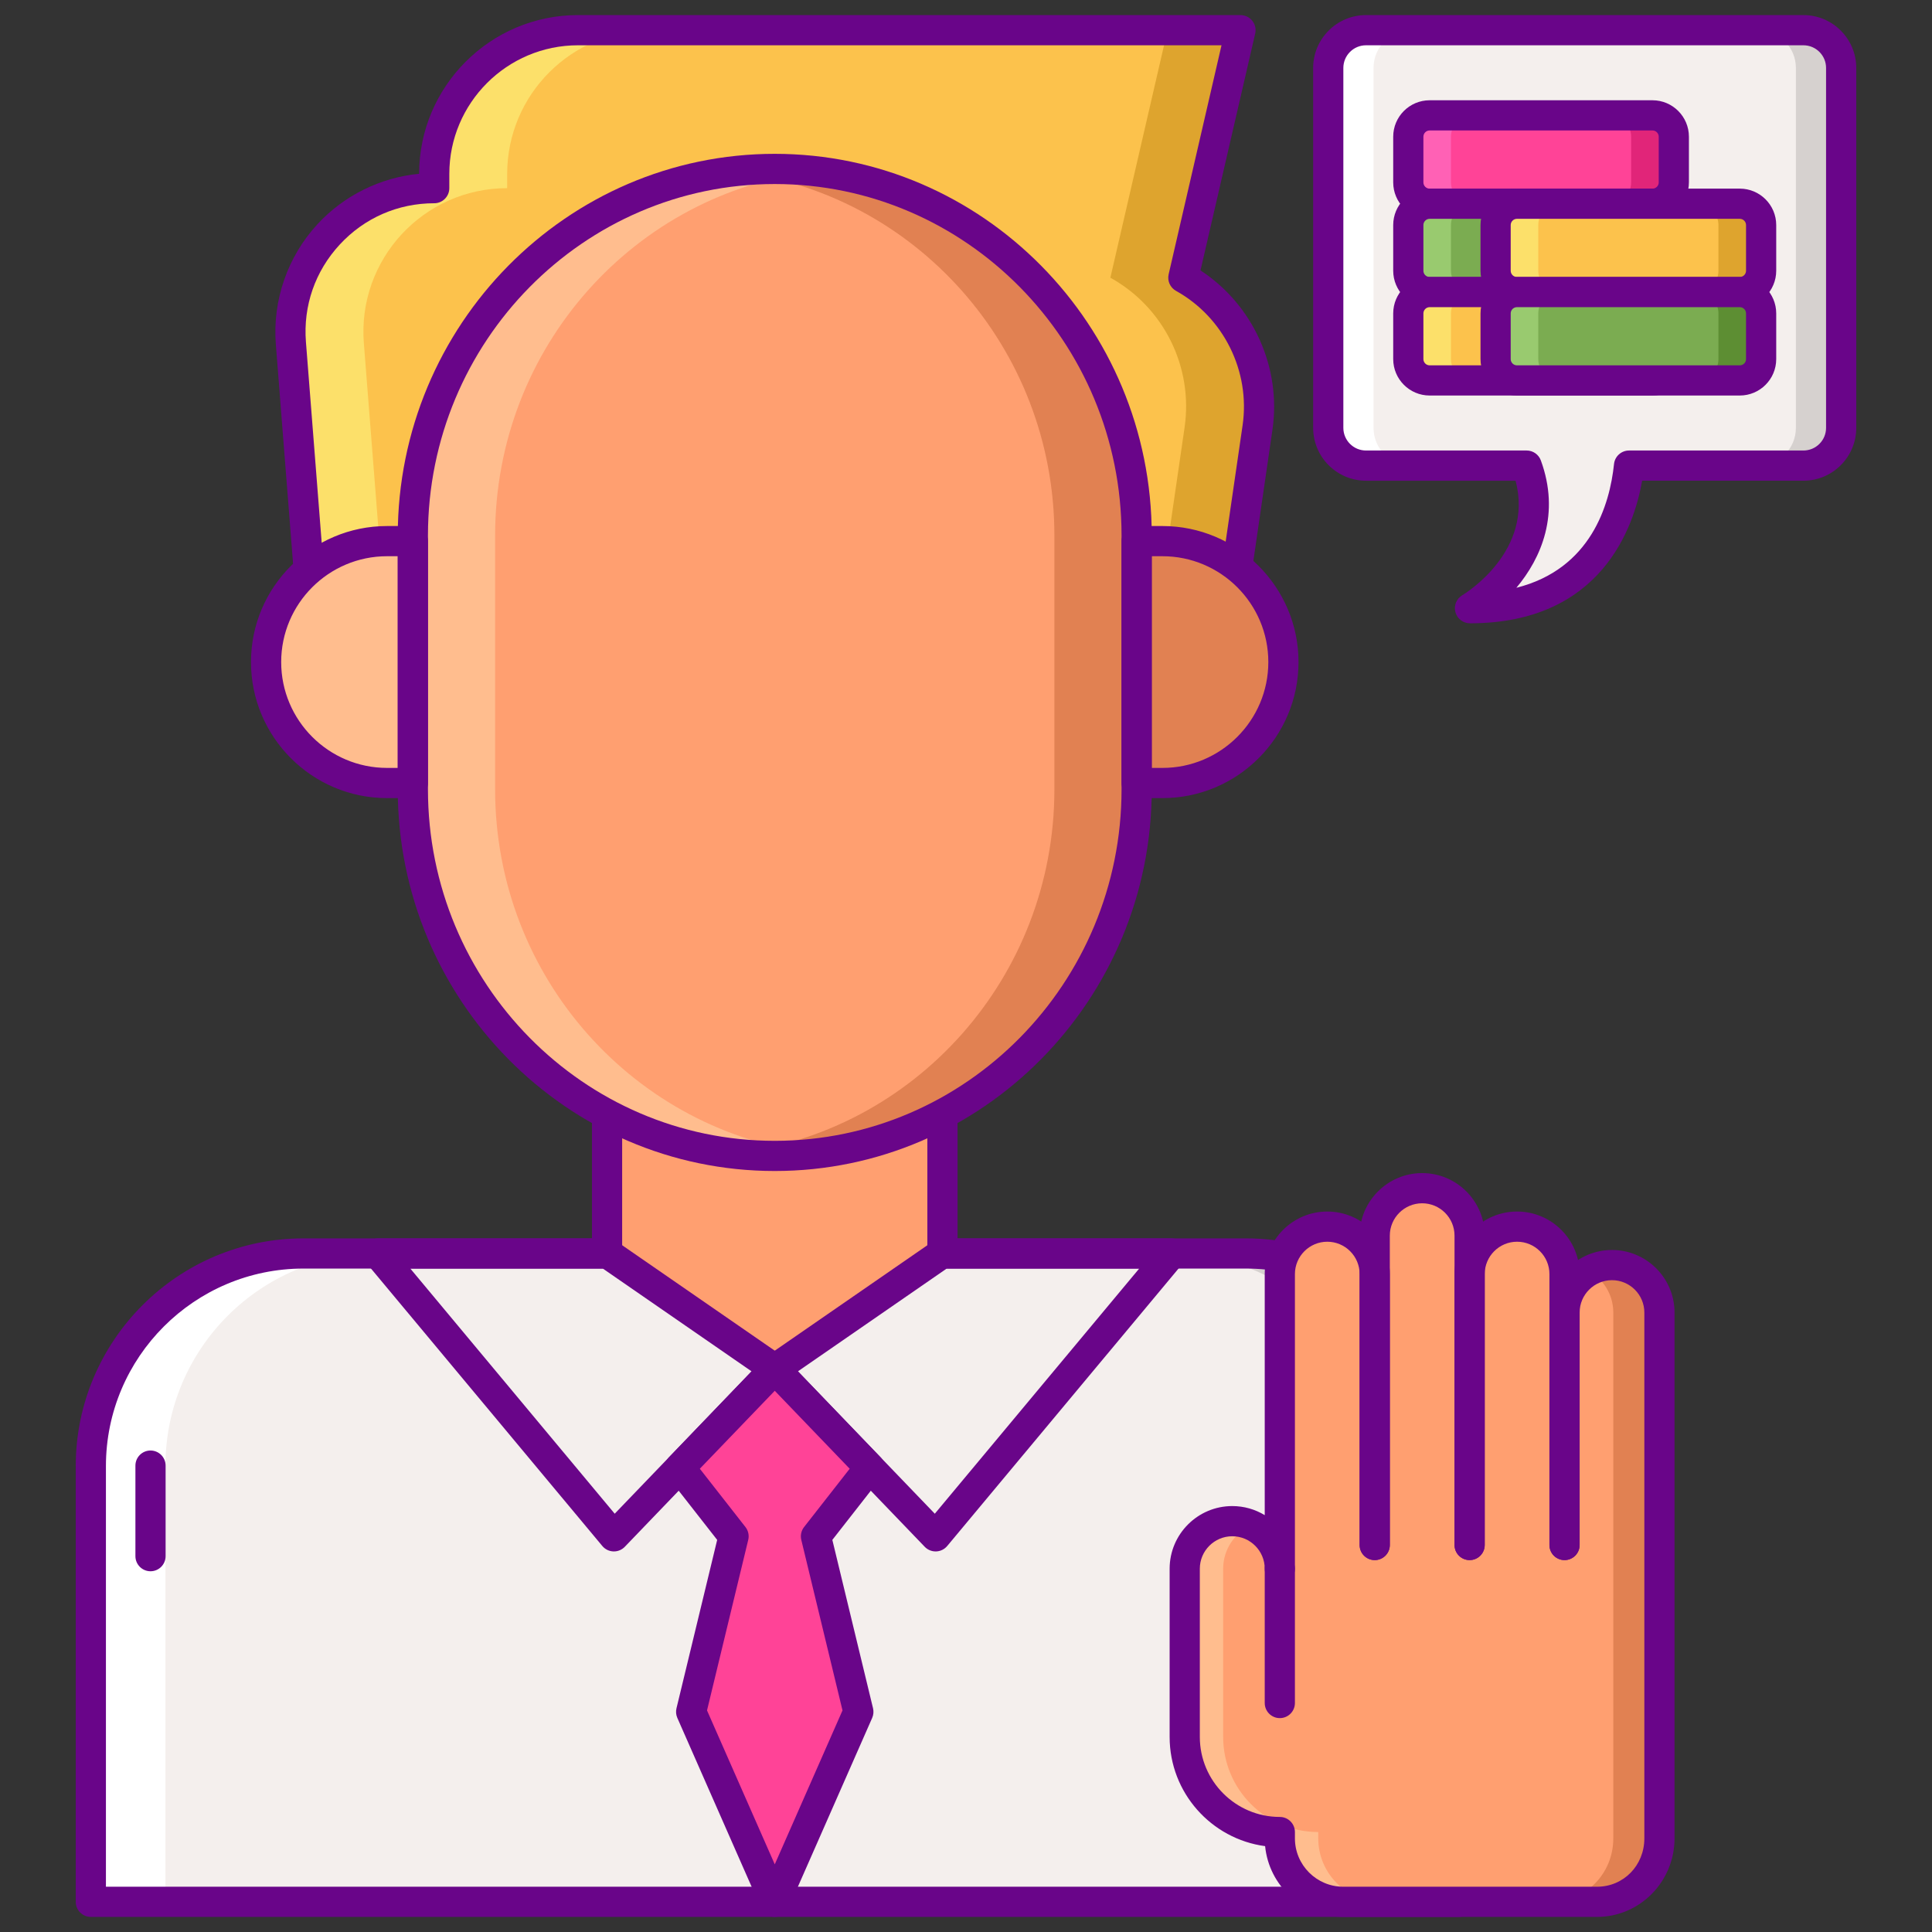 <?xml version="1.0" encoding="utf-8"?>
<!-- Generator: Adobe Illustrator 22.1.0, SVG Export Plug-In . SVG Version: 6.00 Build 0)  -->
<svg version="1.1" id="Layer_1" xmlns="http://www.w3.org/2000/svg" xmlns:xlink="http://www.w3.org/1999/xlink" x="0px" y="0px"
	 viewBox="0 0 256 256" style="enable-background:new 0 0 256 256;" xml:space="preserve">
<rect x="0" y="0" width="256" height="256" fill="#333333" stroke="none"/>
<style type="text/css">
	.st0{fill:#FCC24C;}
	.st1{fill:#FCE06A;}
	.st2{fill:#DEA42E;}
	.st3{fill:#690589;}
	.st4{fill:#7BAC51;}
	.st5{fill:#5D8E33;}
	.st6{fill:#99CA6F;}
	.st7{fill:#F4EFED;}
	.st8{fill:#FF4397;}
	.st9{fill:#D6D1CF;}
	.st10{fill:#FFFFFF;}
	.st11{fill:#FF9F70;}
	.st12{fill:#FFBD8E;}
	.st13{fill:#E18152;}
	.st14{fill:#E12579;}
	.st15{fill:#FF61B5;}
</style>
<g>
	<g>
		<path class="st0" d="M41.789,86.797l-3.245-41.325c-0.869-11.074,7.883-20.541,18.991-20.541l0,0V23.05
			C57.536,12.529,66.065,4,76.585,4h87.786l-7.572,32.795l0,0c7.084,3.932,10.998,11.836,9.831,19.853l-4.389,30.149H41.789z"/>
	</g>
	<g>
		<path class="st1" d="M67.203,24.932v-1.882C67.203,12.529,75.732,4,86.253,4h-9.668c-10.521,0-19.05,8.529-19.05,19.049v1.882
			c-11.109,0-19.861,9.466-18.991,20.541l3.245,41.325h9.668l-3.245-41.325C47.343,34.398,56.095,24.932,67.203,24.932z"/>
	</g>
	<g>
		<path class="st2" d="M156.799,36.795L156.799,36.795L164.371,4h-9.668l-7.572,32.795l0,0c7.084,3.932,10.998,11.836,9.831,19.853
			l-4.389,30.149h9.668l4.389-30.149C167.796,48.631,163.883,40.727,156.799,36.795z"/>
	</g>
	<g>
		<path class="st3" d="M162.241,88.797H41.789c-1.044,0-1.912-0.803-1.994-1.843L36.55,45.629
			c-0.457-5.833,1.558-11.642,5.529-15.937c3.518-3.804,8.337-6.171,13.457-6.664C55.548,11.431,64.985,2,76.585,2h87.786
			c0.609,0,1.186,0.278,1.565,0.755c0.379,0.477,0.521,1.101,0.384,1.695l-7.247,31.382c6.939,4.533,10.74,12.824,9.535,21.104
			l-4.388,30.149C164.077,88.068,163.234,88.797,162.241,88.797z M43.638,84.797h116.873l4.139-28.438
			c1.041-7.15-2.504-14.31-8.821-17.816c-0.779-0.433-1.179-1.33-0.977-2.199L161.856,6H76.585c-9.4,0-17.049,7.648-17.049,17.05
			v1.882c0,1.104-0.896,2-2,2c-4.809,0-9.255,1.944-12.519,5.475c-3.265,3.531-4.856,8.115-4.479,12.909L43.638,84.797z"/>
	</g>
	<g>
		<path class="st7" d="M165.106,166.092H150.7h-25.885c0.024-0.414,0.064-0.824,0.064-1.244v-40.543H80.438v40.543
			c0,0.42,0.04,0.83,0.064,1.244H54.618H40.213c-15.562,0-28.177,12.615-28.177,28.177V252h181.247v-57.731
			C193.282,178.708,180.667,166.092,165.106,166.092z"/>
	</g>
	<g>
		<polygon class="st11" points="80.438,124.306 80.502,166.092 102.659,181.401 124.815,166.092 124.88,124.306 		"/>
	</g>
	<g>
		<g>
			<path class="st9" d="M165.106,166.092h-9.884c15.562,0,28.177,12.615,28.177,28.177V252h9.884v-57.731
				C193.282,178.708,180.667,166.092,165.106,166.092z"/>
		</g>
	</g>
	<g>
		<g>
			<path class="st10" d="M40.213,166.092h9.884c-15.562,0-28.177,12.615-28.177,28.177V252h-9.884v-57.731
				C12.036,178.708,24.651,166.092,40.213,166.092z"/>
		</g>
	</g>
	<g>
		<path class="st3" d="M193.282,254H12.036c-1.105,0-2-0.895-2-2v-57.731c0-16.64,13.537-30.177,30.177-30.177h38.226v-39.787
			c0-1.104,0.896-2,2-2h44.441c1.104,0,2,0.896,2,2v39.787h38.226c16.64,0,30.177,13.537,30.177,30.177V252
			C195.282,253.105,194.387,254,193.282,254z M14.036,250h177.246v-55.731c0-14.434-11.743-26.177-26.177-26.177h-40.29
			c-0.551,0-1.077-0.227-1.455-0.628c-0.378-0.401-0.574-0.94-0.541-1.49l0.025-0.369c0.017-0.251,0.036-0.502,0.036-0.758v-38.542
			H82.438v38.542c0,0.251,0.019,0.499,0.035,0.745l0.025,0.386c0.031,0.549-0.166,1.087-0.543,1.487
			c-0.378,0.4-0.904,0.626-1.454,0.626H40.213c-14.434,0-26.177,11.743-26.177,26.177V250z"/>
	</g>
	<g>
		<path class="st3" d="M19.943,208.2c-1.104,0-2-0.895-2-2v-12c0-1.104,0.896-2,2-2s2,0.896,2,2v12
			C21.943,207.305,21.048,208.2,19.943,208.2z"/>
	</g>
	<g>
		<path class="st3" d="M81.347,205.572c-0.024,0-0.047,0-0.07-0.001c-0.568-0.02-1.102-0.281-1.466-0.718l-31.25-37.479
			c-0.497-0.596-0.604-1.426-0.275-2.129c0.329-0.703,1.035-1.152,1.812-1.152h30.405c0.406,0,0.803,0.124,1.137,0.354
			l22.157,15.308c0.482,0.333,0.795,0.862,0.854,1.445c0.059,0.584-0.142,1.164-0.549,1.586l-21.312,22.171
			C82.411,205.351,81.89,205.572,81.347,205.572z M54.368,168.092l27.084,32.483l18.136-18.866l-19.71-13.617H54.368z"/>
	</g>
	<g>
		<path class="st3" d="M123.972,205.572c-0.543,0-1.064-0.221-1.441-0.614l-21.312-22.171c-0.407-0.423-0.607-1.003-0.549-1.586
			c0.059-0.583,0.371-1.112,0.854-1.445l22.156-15.308c0.334-0.231,0.73-0.354,1.137-0.354h30.405c0.776,0,1.482,0.449,1.811,1.152
			c0.329,0.703,0.222,1.533-0.275,2.129l-31.249,37.479c-0.364,0.437-0.897,0.698-1.466,0.718
			C124.019,205.571,123.995,205.572,123.972,205.572z M105.73,181.71l18.136,18.866l27.083-32.483h-25.51L105.73,181.71z"/>
	</g>
	<g>
		<polygon class="st8" points="115.232,194.48 102.659,181.401 90.087,194.48 97.2,203.572 91.581,226.827 102.659,252 
			113.737,226.827 108.118,203.572 		"/>
	</g>
	<g>
		<path class="st3" d="M102.659,254c-0.793,0-1.511-0.469-1.831-1.194L89.75,227.632c-0.176-0.401-0.216-0.849-0.113-1.275
			l5.393-22.314l-6.518-8.331c-0.613-0.784-0.557-1.9,0.134-2.619l12.572-13.079c0.754-0.784,2.129-0.784,2.883,0l12.572,13.079
			c0.69,0.718,0.747,1.834,0.134,2.619l-6.518,8.331l5.393,22.314c0.103,0.426,0.062,0.874-0.113,1.275l-11.078,25.173
			C104.17,253.531,103.452,254,102.659,254z M93.684,226.64l8.976,20.395l8.976-20.395l-5.461-22.598
			c-0.144-0.594-0.008-1.221,0.369-1.702l6.044-7.725l-9.928-10.328l-9.928,10.328l6.044,7.725c0.377,0.481,0.513,1.108,0.369,1.702
			L93.684,226.64z"/>
	</g>
	<g>
		<path class="st12" d="M54.706,71.702h-3.424c-8.85,0-16.025,7.175-16.025,16.025s7.174,16.025,16.025,16.025h3.424V71.702z"/>
	</g>
	<g>
		<path class="st13" d="M154.035,71.702h-3.424v32.05h3.424c8.85,0,16.025-7.174,16.025-16.025S162.886,71.702,154.035,71.702z"/>
	</g>
	<g>
		<path class="st11" d="M102.659,153.165L102.659,153.165c-26.484,0-47.953-21.748-47.953-48.576V70.96
			c0-26.828,21.469-48.575,47.953-48.575l0,0c26.484,0,47.953,21.748,47.953,48.575v33.629
			C150.612,131.417,129.143,153.165,102.659,153.165z"/>
	</g>
	<g>
		<path class="st13" d="M102.659,22.385c-1.844,0-3.66,0.116-5.449,0.321C121.126,25.448,139.713,46,139.713,70.96v33.629
			c0,24.96-18.587,45.512-42.503,48.254c1.789,0.205,3.605,0.321,5.449,0.321c26.484,0,47.953-21.748,47.953-48.575V70.96
			C150.612,44.132,129.143,22.385,102.659,22.385z"/>
	</g>
	<g>
		<path class="st12" d="M102.659,22.385c1.844,0,3.66,0.116,5.449,0.321C84.192,25.448,65.605,46,65.605,70.96v33.629
			c0,24.96,18.587,45.512,42.504,48.254c-1.789,0.205-3.605,0.321-5.449,0.321c-26.484,0-47.953-21.748-47.953-48.575V70.96
			C54.706,44.132,76.175,22.385,102.659,22.385z"/>
	</g>
	<g>
		<path class="st3" d="M102.659,155.165c-27.544,0-49.953-22.688-49.953-50.576V70.96c0-27.888,22.409-50.576,49.953-50.576
			c27.544,0,49.952,22.688,49.952,50.576v33.628C152.611,132.477,130.203,155.165,102.659,155.165z M102.659,24.385
			c-25.339,0-45.953,20.894-45.953,46.576v33.628c0,25.682,20.614,46.576,45.953,46.576c25.338,0,45.952-20.894,45.952-46.576V70.96
			C148.611,45.278,127.997,24.385,102.659,24.385z"/>
	</g>
	<g>
		<path class="st3" d="M54.706,105.752h-3.423c-9.939,0-18.025-8.086-18.025-18.025c0-9.939,8.086-18.025,18.025-18.025h3.423
			c1.104,0,2,0.896,2,2v32.05C56.706,104.856,55.811,105.752,54.706,105.752z M51.283,73.702c-7.733,0-14.025,6.292-14.025,14.025
			c0,7.733,6.292,14.025,14.025,14.025h1.423v-28.05H51.283z"/>
	</g>
	<g>
		<path class="st3" d="M154.035,105.752h-3.424c-1.104,0-2-0.896-2-2v-32.05c0-1.104,0.896-2,2-2h3.424
			c9.938,0,18.024,8.086,18.024,18.025C172.06,97.666,163.974,105.752,154.035,105.752z M152.611,101.752h1.424
			c7.733,0,14.024-6.292,14.024-14.025c0-7.733-6.291-14.025-14.024-14.025h-1.424V101.752z"/>
	</g>
	<g>
		<path class="st11" d="M213.595,167.629c-3.472,0-6.287,2.815-6.287,6.287v-5.094c0-3.472-2.815-6.287-6.288-6.287
			c-3.473,0-6.288,2.815-6.288,6.287v-5.094c0-3.473-2.815-6.288-6.287-6.288s-6.287,2.815-6.287,6.288v5.094
			c0-3.472-2.815-6.287-6.288-6.287c-3.473,0-6.287,2.815-6.287,6.287v30.804v8.236c0-3.48-2.821-6.301-6.3-6.301
			c-3.48,0-6.301,2.821-6.301,6.301v22.29c0,6.959,5.642,12.601,12.601,12.601v0.84c0,4.643,3.764,8.406,8.406,8.406h33.626
			c4.643,0,8.268-3.764,8.268-8.406V196.23v-22.314C219.883,170.444,217.068,167.629,213.595,167.629z"/>
	</g>
	<g>
		<g>
			<path class="st12" d="M174.677,243.594v-0.84c-6.959,0-12.601-5.642-12.601-12.601v-22.29c0-2.572,1.544-4.781,3.754-5.76
				c-0.78-0.345-1.64-0.541-2.547-0.541c-3.48,0-6.301,2.821-6.301,6.301v22.29c0,6.959,5.642,12.601,12.601,12.601v0.84
				c0,4.643,3.764,8.406,8.406,8.406h5.094C178.441,252,174.677,248.236,174.677,243.594z"/>
		</g>
	</g>
	<g>
		<g>
			<path class="st13" d="M213.595,167.629c-1.11,0-2.151,0.29-3.056,0.795c1.926,1.074,3.231,3.13,3.231,5.492v22.314v47.363
				c0,4.643-3.625,8.406-8.268,8.406h6.113c4.643,0,8.268-3.764,8.268-8.406V196.23v-22.314
				C219.883,170.444,217.068,167.629,213.595,167.629z"/>
		</g>
	</g>
	<g>
		<path class="st3" d="M169.583,227.66c-1.104,0-2-0.896-2-2v-17.798c0-1.105,0.896-2,2-2c1.105,0,2,0.895,2,2v17.798
			C171.583,226.765,170.688,227.66,169.583,227.66z"/>
	</g>
	<g>
		<path class="st3" d="M194.732,206.721c-1.105,0-2-0.896-2-2v-40.992c0-2.364-1.923-4.287-4.287-4.287
			c-2.364,0-4.287,1.923-4.287,4.287v40.992c0,1.104-0.896,2-2,2c-1.105,0-2-0.896-2-2v-40.992c0-4.569,3.718-8.287,8.287-8.287
			c4.569,0,8.287,3.718,8.287,8.287v40.992C196.732,205.825,195.837,206.721,194.732,206.721z"/>
	</g>
	<g>
		<path class="st3" d="M207.308,206.721c-1.105,0-2-0.896-2-2v-35.898c0-2.364-1.923-4.288-4.287-4.288
			c-2.364,0-4.288,1.923-4.288,4.288v35.898c0,1.104-0.896,2-2,2c-1.105,0-2-0.896-2-2v-35.898c0-4.57,3.718-8.288,8.288-8.288
			c4.569,0,8.287,3.718,8.287,8.288v35.898C209.308,205.825,208.412,206.721,207.308,206.721z"/>
	</g>
	<g>
		<path class="st3" d="M211.615,254h-33.626c-5.391,0-9.837-4.12-10.355-9.376c-7.133-0.956-12.651-7.081-12.651-14.471v-22.29
			c0-4.577,3.724-8.301,8.3-8.301c1.573,0,3.046,0.44,4.301,1.203v-31.942c0-4.57,3.718-8.288,8.287-8.288
			c4.57,0,8.288,3.718,8.288,8.288v35.898c0,1.104-0.896,2-2,2c-1.105,0-2-0.896-2-2v-35.898c0-2.364-1.924-4.288-4.288-4.288
			c-2.364,0-4.287,1.923-4.287,4.288v39.04c0,1.104-0.895,2-2,2c-1.104,0-2-0.896-2-2c0-2.372-1.93-4.301-4.301-4.301
			c-2.371,0-4.3,1.929-4.3,4.301v22.29c0,5.845,4.756,10.601,10.601,10.601c1.105,0,2,0.896,2,2v0.841
			c0,3.532,2.874,6.406,6.406,6.406h33.626c3.515,0,6.268-2.814,6.268-6.406v-69.677c0-2.364-1.923-4.288-4.287-4.288
			s-4.288,1.923-4.288,4.288v30.804c0,1.104-0.896,2-2,2c-1.105,0-2-0.896-2-2v-30.804c0-4.57,3.718-8.288,8.288-8.288
			c4.569,0,8.287,3.718,8.287,8.288v69.677C221.883,249.331,217.276,254,211.615,254z"/>
	</g>
	<g>
		<path class="st7" d="M238.964,4h-57.963c-2.761,0-5,2.239-5,5v47.695c0,2.761,2.239,5,5,5h21.291
			c4.35,11.875-7.512,18.895-7.512,18.895c17.324,0,20.5-13.406,21.076-18.895h23.108c2.761,0,5-2.239,5-5V9
			C243.964,6.239,241.726,4,238.964,4z"/>
	</g>
	<g>
		<path class="st9" d="M243.964,56.695V9c0-2.761-2.239-5-5-5h-6c2.761,0,5,2.239,5,5v47.695c0,2.761-2.239,5-5,5h6
			C241.726,61.695,243.964,59.457,243.964,56.695z"/>
	</g>
	<g>
		<path class="st10" d="M176.001,9v47.695c0,2.761,2.239,5,5,5h6c-2.761,0-5-2.239-5-5V9c0-2.761,2.239-5,5-5h-6
			C178.24,4,176.001,6.239,176.001,9z"/>
	</g>
	<g>
		<path class="st3" d="M194.78,82.59c-0.901,0-1.691-0.603-1.929-1.472c-0.238-0.869,0.135-1.79,0.91-2.249
			c0.402-0.241,9.51-5.824,7.064-15.173h-19.825c-3.859,0-7-3.14-7-7V9c0-3.86,3.141-7,7-7h57.963c3.859,0,7,3.14,7,7v47.695
			c0,3.86-3.141,7-7,7h-21.371C216.525,69.811,212.199,82.59,194.78,82.59z M181.001,6c-1.654,0-3,1.346-3,3v47.695
			c0,1.654,1.346,3,3,3h21.291c0.839,0,1.589,0.524,1.878,1.312c2.584,7.053,0.078,12.927-3.244,16.878
			c9.874-2.488,12.374-10.993,12.94-16.398c0.107-1.018,0.966-1.792,1.989-1.792h23.108c1.654,0,3-1.346,3-3V9c0-1.654-1.346-3-3-3
			H181.001z"/>
	</g>
	<g>
		<path class="st8" d="M218.962,26.994h-29.528c-1.561,0-2.827-1.266-2.827-2.827v-6.053c0-1.562,1.266-2.827,2.827-2.827h29.528
			c1.561,0,2.827,1.266,2.827,2.827v6.053C221.79,25.728,220.524,26.994,218.962,26.994z"/>
	</g>
	<g>
		<path class="st15" d="M189.434,26.994h5.655c-1.561,0-2.827-1.266-2.827-2.827v-6.053c0-1.561,1.266-2.827,2.827-2.827h-5.655
			c-1.561,0-2.827,1.266-2.827,2.827v6.053C186.607,25.728,187.873,26.994,189.434,26.994z"/>
	</g>
	<g>
		<path class="st14" d="M218.962,15.286h-5.654c1.561,0,2.827,1.266,2.827,2.827v6.053c0,1.562-1.266,2.827-2.827,2.827h5.654
			c1.561,0,2.827-1.266,2.827-2.827v-6.053C221.79,16.552,220.524,15.286,218.962,15.286z"/>
	</g>
	<g>
		<path class="st3" d="M218.962,28.994h-29.527c-2.662,0-4.827-2.166-4.827-4.828v-6.053c0-2.662,2.165-4.827,4.827-4.827h29.527
			c2.662,0,4.828,2.165,4.828,4.827v6.053C223.79,26.829,221.624,28.994,218.962,28.994z M189.435,17.287
			c-0.456,0-0.827,0.371-0.827,0.827v6.053c0,0.456,0.371,0.828,0.827,0.828h29.527c0.457,0,0.828-0.371,0.828-0.828v-6.053
			c0-0.456-0.371-0.827-0.828-0.827H189.435z"/>
	</g>
	<g>
		<path class="st4" d="M218.962,38.701h-29.528c-1.561,0-2.827-1.266-2.827-2.827v-6.053c0-1.561,1.266-2.827,2.827-2.827h29.528
			c1.561,0,2.827,1.266,2.827,2.827v6.053C221.79,37.436,220.524,38.701,218.962,38.701z"/>
	</g>
	<g>
		<path class="st6" d="M189.434,38.701h5.655c-1.561,0-2.827-1.266-2.827-2.827v-6.053c0-1.561,1.266-2.827,2.827-2.827h-5.655
			c-1.561,0-2.827,1.266-2.827,2.827v6.053C186.607,37.436,187.873,38.701,189.434,38.701z"/>
	</g>
	<g>
		<path class="st5" d="M218.962,26.994h-5.654c1.561,0,2.827,1.266,2.827,2.827v6.053c0,1.562-1.266,2.827-2.827,2.827h5.654
			c1.561,0,2.827-1.266,2.827-2.827v-6.053C221.79,28.26,220.524,26.994,218.962,26.994z"/>
	</g>
	<g>
		<path class="st3" d="M218.962,40.701h-29.527c-2.662,0-4.827-2.166-4.827-4.827v-6.053c0-2.662,2.165-4.827,4.827-4.827h29.527
			c2.662,0,4.828,2.166,4.828,4.827v6.053C223.79,38.536,221.624,40.701,218.962,40.701z M189.435,28.994
			c-0.456,0-0.827,0.371-0.827,0.827v6.053c0,0.456,0.371,0.827,0.827,0.827h29.527c0.457,0,0.828-0.371,0.828-0.827v-6.053
			c0-0.456-0.371-0.827-0.828-0.827H189.435z"/>
	</g>
	<g>
		<path class="st0" d="M218.962,50.409h-29.528c-1.561,0-2.827-1.266-2.827-2.827v-6.053c0-1.561,1.266-2.827,2.827-2.827h29.528
			c1.561,0,2.827,1.266,2.827,2.827v6.053C221.79,49.143,220.524,50.409,218.962,50.409z"/>
	</g>
	<g>
		<path class="st1" d="M189.434,50.409h5.655c-1.561,0-2.827-1.266-2.827-2.827v-6.053c0-1.561,1.266-2.827,2.827-2.827h-5.655
			c-1.561,0-2.827,1.266-2.827,2.827v6.053C186.607,49.143,187.873,50.409,189.434,50.409z"/>
	</g>
	<g>
		<path class="st2" d="M218.962,38.701h-5.654c1.561,0,2.827,1.266,2.827,2.827v6.053c0,1.562-1.266,2.827-2.827,2.827h5.654
			c1.561,0,2.827-1.266,2.827-2.827v-6.053C221.79,39.967,220.524,38.701,218.962,38.701z"/>
	</g>
	<g>
		<path class="st3" d="M218.962,52.409h-29.527c-2.662,0-4.827-2.166-4.827-4.827v-6.053c0-2.662,2.165-4.828,4.827-4.828h29.527
			c2.662,0,4.828,2.166,4.828,4.828v6.053C223.79,50.243,221.624,52.409,218.962,52.409z M189.435,40.701
			c-0.456,0-0.827,0.371-0.827,0.828v6.053c0,0.456,0.371,0.827,0.827,0.827h29.527c0.457,0,0.828-0.371,0.828-0.827v-6.053
			c0-0.457-0.371-0.828-0.828-0.828H189.435z"/>
	</g>
	<g>
		<path class="st0" d="M230.531,38.701h-29.528c-1.561,0-2.827-1.266-2.827-2.827v-6.053c0-1.561,1.266-2.827,2.827-2.827h29.528
			c1.561,0,2.827,1.266,2.827,2.827v6.053C233.358,37.436,232.092,38.701,230.531,38.701z"/>
	</g>
	<g>
		<path class="st1" d="M201.003,38.701h5.655c-1.562,0-2.827-1.266-2.827-2.827v-6.053c0-1.561,1.266-2.827,2.827-2.827h-5.655
			c-1.561,0-2.827,1.266-2.827,2.827v6.053C198.176,37.436,199.441,38.701,201.003,38.701z"/>
	</g>
	<g>
		<path class="st2" d="M230.531,26.994h-5.655c1.561,0,2.827,1.266,2.827,2.827v6.053c0,1.562-1.266,2.827-2.827,2.827h5.655
			c1.561,0,2.827-1.266,2.827-2.827v-6.053C233.358,28.26,232.092,26.994,230.531,26.994z"/>
	</g>
	<g>
		<path class="st3" d="M230.531,40.701h-29.528c-2.662,0-4.827-2.166-4.827-4.827v-6.053c0-2.662,2.165-4.827,4.827-4.827h29.528
			c2.662,0,4.827,2.166,4.827,4.827v6.053C235.358,38.536,233.193,40.701,230.531,40.701z M201.003,28.994
			c-0.456,0-0.827,0.371-0.827,0.827v6.053c0,0.456,0.371,0.827,0.827,0.827h29.528c0.456,0,0.827-0.371,0.827-0.827v-6.053
			c0-0.456-0.371-0.827-0.827-0.827H201.003z"/>
	</g>
	<g>
		<path class="st4" d="M230.531,50.409h-29.528c-1.561,0-2.827-1.266-2.827-2.827v-6.053c0-1.561,1.266-2.827,2.827-2.827h29.528
			c1.561,0,2.827,1.266,2.827,2.827v6.053C233.358,49.143,232.092,50.409,230.531,50.409z"/>
	</g>
	<g>
		<path class="st6" d="M201.003,50.409h5.655c-1.562,0-2.827-1.266-2.827-2.827v-6.053c0-1.561,1.266-2.827,2.827-2.827h-5.655
			c-1.561,0-2.827,1.266-2.827,2.827v6.053C198.176,49.143,199.441,50.409,201.003,50.409z"/>
	</g>
	<g>
		<path class="st5" d="M230.531,38.701h-5.655c1.561,0,2.827,1.266,2.827,2.827v6.053c0,1.562-1.266,2.827-2.827,2.827h5.655
			c1.561,0,2.827-1.266,2.827-2.827v-6.053C233.358,39.967,232.092,38.701,230.531,38.701z"/>
	</g>
	<g>
		<path class="st3" d="M230.531,52.409h-29.528c-2.662,0-4.827-2.166-4.827-4.827v-6.053c0-2.662,2.165-4.828,4.827-4.828h29.528
			c2.662,0,4.827,2.166,4.827,4.828v6.053C235.358,50.243,233.193,52.409,230.531,52.409z M201.003,40.701
			c-0.456,0-0.827,0.371-0.827,0.828v6.053c0,0.456,0.371,0.827,0.827,0.827h29.528c0.456,0,0.827-0.371,0.827-0.827v-6.053
			c0-0.457-0.371-0.828-0.827-0.828H201.003z"/>
	</g>
</g>
</svg>
